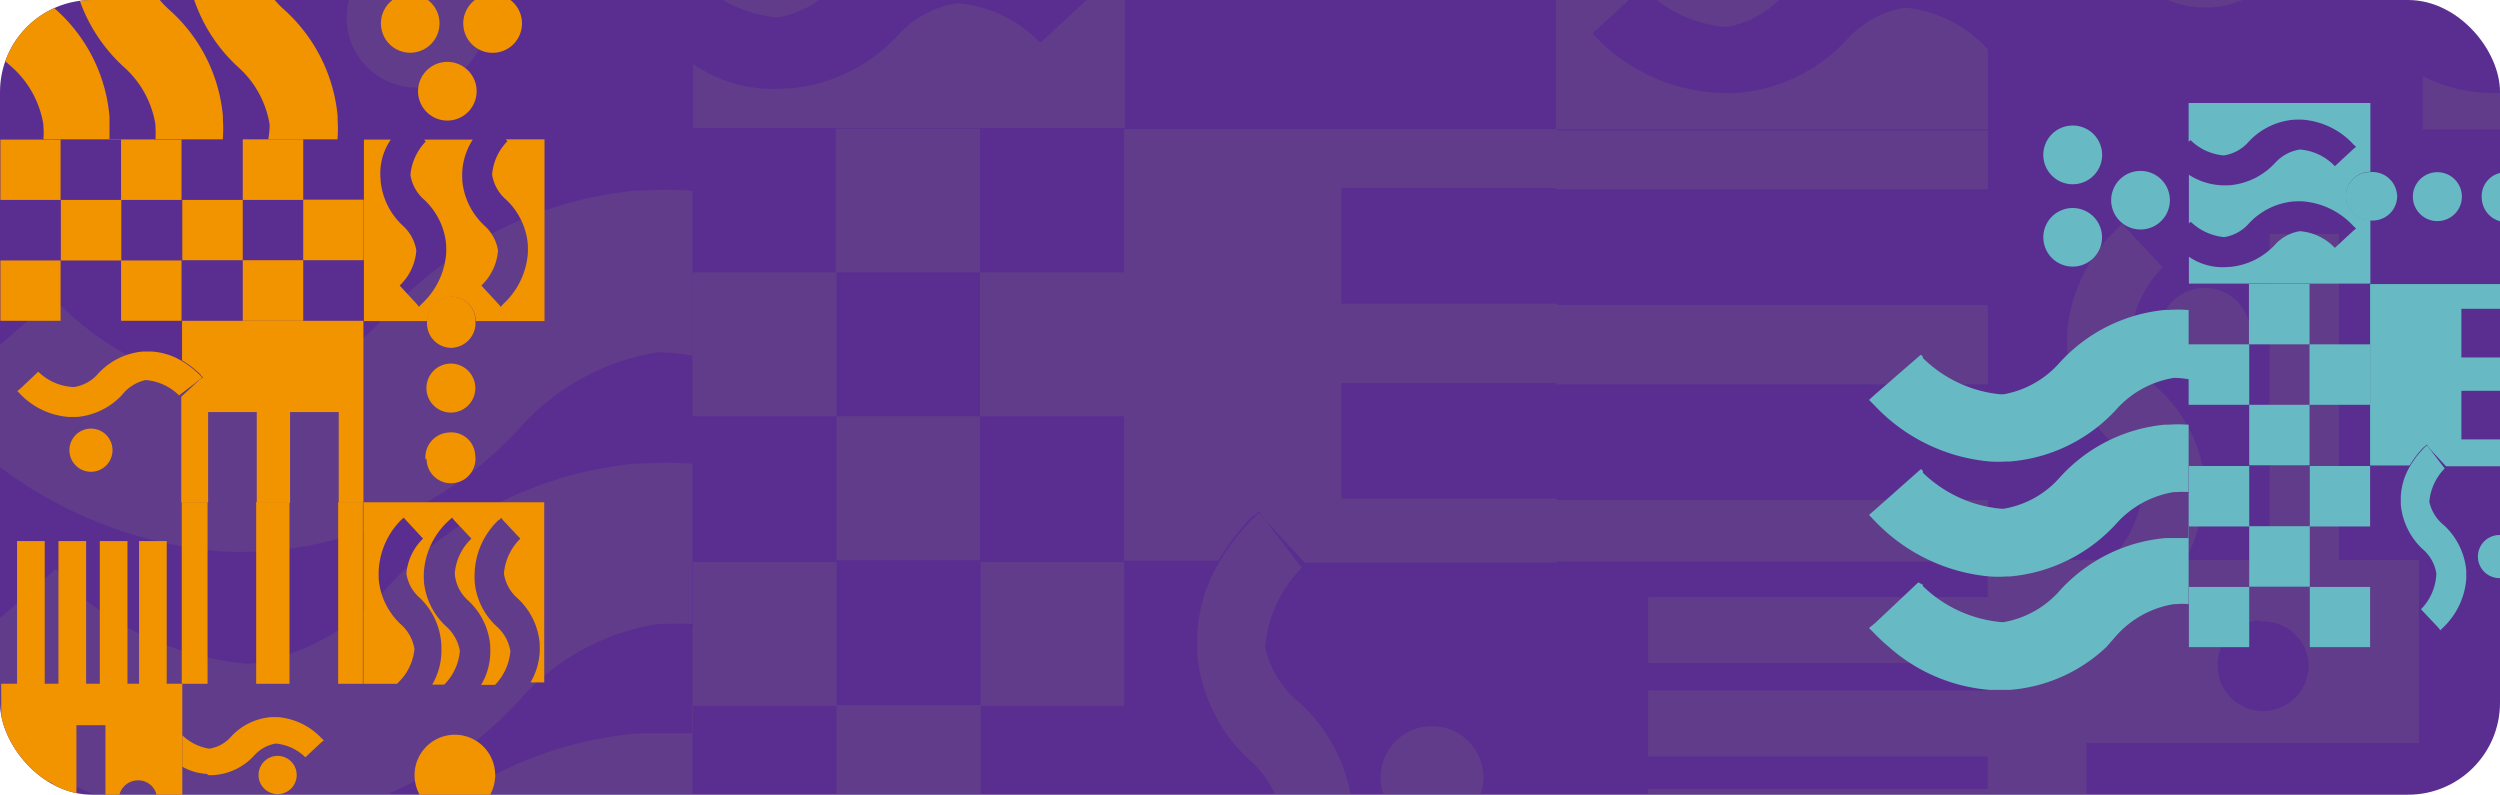 <svg width="1359" height="432" fill="none" xmlns="http://www.w3.org/2000/svg"><g clip-path="url(#clip0)"><rect width="1359" height="432" rx="50" fill="#5A2E91"/><g opacity=".3" clip-path="url(#clip1)" fill="#715F7A"><path d="M1314.58 304.466v99.392h.35v-99.392h-.35zm-468.752-32.652v33.015h.351v-33.015h-.351zm0-105.996v43.093h.351v-43.093h-.351zm-469.091 217.87v-43.093h-.35v58.037h.35v-14.944z"/><path d="M845.828 304.825v.348H1080.2v-.695h.35V271.81H845.828v33.015zm0-139.007v43.093h234.722v-43.093H845.828zm0-94.894v31.972h234.722V70.924H845.828z"/><path d="M681.101 280.468c1.741 0 2.786-2.78 3.134-2.78l3.134 4.518 21.941 23.632h136.864v-34.753H729.16v-62.902h117.362v-43.094H729.16v-62.902h117.362V70.214h-235.42v234.581h51.193a120.982 120.982 0 0118.806-24.327z"/><path d="M1079.86 26.101a69.728 69.728 0 00-44.23-21.894 53.99 53.99 0 00-31.69 17.376 90.636 90.636 0 01-58.511 28.845h-1.741a91.402 91.402 0 01-9.751 0 99.346 99.346 0 01-65.472-29.192l-2.786-3.128 3.482-3.128 23.682-21.894a71.45 71.45 0 0045.273 21.547 51.915 51.915 0 0031.691-17.724 90.634 90.634 0 0160.253-27.455h1.74a94.8 94.8 0 0110.79 0 87.552 87.552 0 0139.01 11.816v-15.639a69.723 69.723 0 00-43.53-20.156 54.724 54.724 0 00-31.7 17.724 90.6 90.6 0 01-58.503 28.845h-1.741a91.429 91.429 0 01-9.751 0 99.327 99.327 0 01-67.91-33.363l-2.786-3.128 3.482-2.78 23.682-22.242a69.71 69.71 0 0045.273 21.547A51.929 51.929 0 00972.941-65.3a89.218 89.218 0 0158.509-28.497h1.74c3.25-.167 6.5-.167 9.75 0a83.39 83.39 0 0139.01 11.816v-18.071a71.47 71.47 0 00-43.54-19.809 54.016 54.016 0 00-31.69 17.376 88.864 88.864 0 01-58.505 28.845h-1.741a91.402 91.402 0 01-9.751 0 99.34 99.34 0 01-68.258-31.278c0-1.737-2.438-2.78-2.786-2.78l3.482-2.78 23.682-22.242a71.453 71.453 0 0045.273 21.199 52.96 52.96 0 0031.691-17.376 89.577 89.577 0 0158.503-28.845h1.75c3.24-.167 6.5-.167 9.75 0a87.547 87.547 0 0139 11.816v-17.724H845.828V70.237h234.722v-43.44l-.69-.696zm276.16-137.621a54.691 54.691 0 0032.04-17.376 88.876 88.876 0 0158.51-28.845 88.58 88.58 0 019.75 0 100.04 100.04 0 0163.38 30.93l3.13 3.128-3.48 3.128-22.29 20.504a69.687 69.687 0 00-43.18-19.809 52.952 52.952 0 00-31.69 17.376 89.59 89.59 0 01-58.86 28.845 85.19 85.19 0 01-9.4 0 83.391 83.391 0 01-34.83-9.036v17.377a67.637 67.637 0 0036.92 17.376 53.689 53.689 0 0032.04-17.724 88.514 88.514 0 0158.51-28.497c3.24-.18 6.5-.18 9.75 0a98.271 98.271 0 0164.77 28.845l3.14 2.78-3.49 2.78-23.68 22.242a69.709 69.709 0 00-43.18-20.157 53.635 53.635 0 00-31.69 17.724 91.334 91.334 0 01-58.86 28.845 84.75 84.75 0 01-9.4 0 83.052 83.052 0 01-34.83-8.688v17.724a65.566 65.566 0 0036.92 16.68 53.688 53.688 0 0032.04-17.723 89.912 89.912 0 0158.16-27.455c3.25-.18 6.5-.18 9.75 0a98.277 98.277 0 0163.38 30.93l3.14 2.78-3.49 2.78-23.68 22.242a69.693 69.693 0 00-43.53-23.979 52.955 52.955 0 00-31.69 17.377 91.311 91.311 0 01-58.86 28.844 85.19 85.19 0 01-9.4 0 83.391 83.391 0 01-34.83-9.035v28.844h42.49V55.99h36.92v14.248h18.45V55.99h36.92v14.248h18.46V55.99h36.91v14.248H1550v-234.233h-234.73v34.752a65.549 65.549 0 0040.75 17.724zm-977.196-4.498a69.717 69.717 0 0043.184 19.81 53.658 53.658 0 0032.04-17.725 89.917 89.917 0 0158.507-28.497h1.741c3.248-.18 6.503-.18 9.751 0a99.328 99.328 0 0165.82 32.32l3.135 2.78-3.483 2.78-24.03 22.242a69.713 69.713 0 00-45.273-21.547 54.71 54.71 0 00-32.039 17.377 90.619 90.619 0 01-58.507 28.845h-1.741a88.32 88.32 0 01-9.752 0 85.094 85.094 0 01-41.442-13.554v62.902l2.438-2.085a72.156 72.156 0 0043.183 19.81 53.66 53.66 0 0032.04-17.725 89.921 89.921 0 0158.507-28.497h1.741c3.248-.18 6.503-.18 9.751 0a99.327 99.327 0 0165.472 32.32l3.135 2.78-3.483 2.78-24.03 22.242a69.709 69.709 0 00-45.273-21.546 54.708 54.708 0 00-32.039 17.376 90.618 90.618 0 01-58.507 28.845h-1.741a76.737 76.737 0 01-51.194-13.206V69.56h234.724v-82.016a31.378 31.378 0 01-22.163-9.16 31.244 31.244 0 01-9.18-22.117 31.245 31.245 0 019.18-22.117 31.378 31.378 0 0122.163-9.16v-89.663H376.387v50.739l2.437-2.085zm-67.568 39.943a38.008 38.008 0 00-20.549 7.986 37.883 37.883 0 00-12.633 18.037 37.809 37.809 0 00-.453 22.002A37.872 37.872 0 00289.5-9.51a38.028 38.028 0 0041.91 4.949 37.925 37.925 0 0015.888-15.261 37.814 37.814 0 004.704-21.5A37.852 37.852 0 00338.826-67.1a38.01 38.01 0 00-27.57-8.974zm-87.407 47.976a38.007 38.007 0 00-20.659 7.827 37.879 37.879 0 00-12.79 17.98 37.812 37.812 0 00-.589 22.043 37.87 37.87 0 0011.813 18.636 37.996 37.996 0 0020.211 8.913 38.03 38.03 0 0021.761-3.829 37.927 37.927 0 0015.937-15.274 37.812 37.812 0 004.713-21.543 37.85 37.85 0 00-13.051-25.65 38.013 38.013 0 00-27.346-9.103zm974.771 299.916c.17-2.894.17-5.795 0-8.688a77.793 77.793 0 00-25.08-51.434 48.294 48.294 0 01-15.67-28.15 63.23 63.23 0 0117.76-38.228l-19.5-20.852-2.44-3.128-2.44 2.781a87.862 87.862 0 00-27.51 55.952v10.078a78.835 78.835 0 0025.42 51.434 46.509 46.509 0 0115.33 28.15 64.329 64.329 0 01-17.41 34.752h40.74a73.049 73.049 0 009.4-32.667m36.57-144.572v177.239h37.61V127.245h-37.61z"/><path d="M1200.36 205.799a24.79 24.79 0 0013.39-5.135 24.687 24.687 0 008.27-11.685 24.563 24.563 0 00.39-14.306 24.66 24.66 0 00-7.64-12.113 24.712 24.712 0 00-13.08-5.847 24.76 24.76 0 00-14.14 2.387 24.683 24.683 0 00-10.44 9.817 24.64 24.64 0 00-3.22 13.945 24.472 24.472 0 002.54 9.321 24.651 24.651 0 005.92 7.637 24.769 24.769 0 0018.01 5.979zM650.805 351.766v3.475a89.585 89.585 0 0028.557 58.037 51.058 51.058 0 0117.412 31.625 69.435 69.435 0 01-19.85 45.874l22.288 23.632 2.786 3.475 2.786-2.78a97.232 97.232 0 0030.647-63.25v-11.469a90.636 90.636 0 00-28.557-58.037 53.506 53.506 0 01-19.154-30.582 69.444 69.444 0 0119.85-43.094l-20.199-26.412-2.786-3.475-3.134 2.78a120.99 120.99 0 00-18.806 24.327 85.365 85.365 0 00-11.84 38.923v6.951zm129.56 98.663a27.948 27.948 0 0019.139-9.495 27.828 27.828 0 00-2.708-39.318 27.963 27.963 0 00-30.778-3.944 27.916 27.916 0 00-8.623 6.647 27.819 27.819 0 002.709 39.318 27.953 27.953 0 0020.261 6.792zM376.379 304.458v-52.477h-2.438c-7.536-.52-15.1-.52-22.636 0h-5.224c-52.188 4.793-100.665 28.981-135.82 67.768a123.694 123.694 0 01-73.133 41.008h-3.135a167.66 167.66 0 01-101.342-46.568v-1.738c0-1.738-2.438-2.78-2.786-2.78L-28.99 361.8l-8.01 6.95 6.965 7.298c39.098 41.356 91.972 67.058 148.705 72.286 7.536.526 15.1.526 22.637 0h4.179c52.502-4.738 101.325-28.913 136.864-67.768a126.843 126.843 0 0174.875-41.356h2.786a124.86 124.86 0 0116.368 0v-34.752h125.72-125.72z"/><path d="M376.379 103.6a5.925 5.925 0 01-2.438 0c-7.536-.52-15.1-.52-22.636 0h-5.224c-52.082 4.898-100.485 28.925-135.82 67.42a126.125 126.125 0 01-73.133 41.703H132.6a165.91 165.91 0 01-99.949-46.916v-1.737s-2.438-2.433-2.786-2.433l-58.855 51.086-8.01 7.299 6.965 6.95c38.946 41.616 91.88 67.47 148.705 72.633 7.537.524 15.1.524 22.637 0 1.388.171 2.791.171 4.179 0 52.41-4.264 101.281-28.09 136.864-66.725a126.838 126.838 0 0174.875-41.356h2.786c5.489.217 10.957.797 16.368 1.738V103.6zm818.741-203.661a52.277 52.277 0 00-28.32 10.738 52.037 52.037 0 00-17.59 24.622 51.977 51.977 0 00-.93 30.222 52.03 52.03 0 0016.03 25.655 52.311 52.311 0 0027.61 12.456 52.35 52.35 0 0029.9-4.934 52.259 52.259 0 0022.12-20.664 52.033 52.033 0 006.9-29.44 51.87 51.87 0 00-5.28-19.705 52.056 52.056 0 00-12.45-16.175 52.291 52.291 0 00-17.72-10.169 52.338 52.338 0 00-20.27-2.606zm119.45 638.087v-96.613h-180.4V403.88h180.75v-99.393h-234.38v234.234h2.79l231.24-.695zm-86.02-76.109c4.88-.33 9.74.787 13.98 3.212a24.686 24.686 0 019.83 10.413 24.662 24.662 0 012.4 14.11 24.699 24.699 0 01-5.86 13.062 24.775 24.775 0 01-26.48 7.234 24.757 24.757 0 01-11.71-8.261c-3-3.848-4.79-8.496-5.14-13.358-.29-3.251.09-6.527 1.1-9.631a24.22 24.22 0 014.78-8.439 24.285 24.285 0 017.7-5.906 24.422 24.422 0 019.4-2.436zm0-124.067c3.25-.237 6.51.17 9.6 1.196a24.675 24.675 0 018.41 4.783 24.822 24.822 0 015.93 7.637 24.64 24.64 0 012.53 9.321c.2 6.409-2.07 12.65-6.35 17.436a25.102 25.102 0 01-16.64 8.281 24.768 24.768 0 01-18.01-5.979 24.651 24.651 0 01-8.45-16.958c-.29-3.252.09-6.527 1.1-9.632a24.238 24.238 0 014.78-8.439 24.3 24.3 0 017.7-5.906 24.439 24.439 0 019.4-2.435"/><path d="M895.977 464.68H1081.6v-35.796H895.977v35.796zm0-53.493H1081.6v-35.796H895.977v35.796zm0-50.777H1081.6v-35.795H895.977v35.795zm-519.25 38.247h-29.601c-52.509 4.447-101.395 28.529-136.865 67.42a125.776 125.776 0 01-73.133 41.356h-2.786a167.663 167.663 0 01-101.69-46.569v-1.737l-5.921-3.128-55.721 52.477-8.01 6.603 6.965 6.95a208.659 208.659 0 0017.065 15.986c36.37 32.983 82.657 53.023 131.64 56.995 7.537.526 15.1.526 22.637 0h4.179c46.724-3.698 90.749-23.332 124.675-55.604l12.189-13.902a126.837 126.837 0 0174.875-41.355h2.786a84.448 84.448 0 0116.368 0v-85.492h.348zm78.011-172.366v78.193h78.009v-78.193h-78.009zm.006-.01v-78.194h-78.357v78.194h78.357zm77.998-78.194v78.194H611.1v-78.194h-78.358z"/><path d="M454.383 69.896v78.194h78.357V69.896h-78.357zm.355 313.469v78.194h78.358v-78.194h-78.358zm-.006.322v-78.193h-78.009v78.194l78.009-.001zm156.375 0v-78.193h-78.009v78.194l78.009-.001z"/></g><g clip-path="url(#clip2)" fill="#67BAC3"><path d="M1189.89 286.188v-18.112h-.15v24.393h.15v-6.281zm127.92-43.383c.73 0 1.17-1.168 1.32-1.168l1.32 1.899 9.22 9.932h57.52v-14.606h-49.18v-26.438h49.33v-18.111h-49.33v-26.438h49.33v-13.437h-98.95v98.592h21.52a50.86 50.86 0 017.9-10.225zM1190.77 76.166a29.292 29.292 0 0018.15 8.325 22.545 22.545 0 0013.46-7.449 37.795 37.795 0 0124.59-11.977h.73c1.37-.075 2.74-.075 4.1 0a41.777 41.777 0 0127.67 13.584l1.31 1.168-1.46 1.169-10.1 9.348c-5-5.272-11.78-8.5-19.03-9.056a22.993 22.993 0 00-13.46 7.303 38.107 38.107 0 01-24.59 12.123h-.74a35.745 35.745 0 01-21.51-5.696v26.437l1.02-.876a30.341 30.341 0 0018.15 8.325c5.23-.829 10-3.466 13.47-7.449a37.796 37.796 0 0124.59-11.977h.73c1.37-.075 2.73-.075 4.1 0a41.756 41.756 0 0127.52 13.584l1.31 1.168-1.46 1.169-10.1 9.348c-5-5.272-11.78-8.5-19.03-9.056a22.995 22.995 0 00-13.46 7.303 38.104 38.104 0 01-24.59 12.123h-.74a32.235 32.235 0 01-21.51-5.55v14.606h98.65v-34.471c-3.49 0-6.84-1.385-9.31-3.85a13.135 13.135 0 01-3.86-9.295c0-3.487 1.39-6.83 3.86-9.296a13.182 13.182 0 019.31-3.85V55.717h-98.8v21.325l1.03-.876zm-28.4 16.788a15.947 15.947 0 00-13.95 10.937 15.922 15.922 0 00-.19 9.247 15.896 15.896 0 005 7.793 15.96 15.96 0 008.49 3.708c3.13.37 6.31-.197 9.12-1.628a15.958 15.958 0 006.68-6.415 15.823 15.823 0 001.97-9.036c-.33-4.2-2.32-8.096-5.53-10.834a15.983 15.983 0 00-11.59-3.772zm-36.74 20.164a15.943 15.943 0 00-8.68 3.289 16.01 16.01 0 00-5.38 7.557c-1 2.995-1.08 6.22-.24 9.264a15.885 15.885 0 004.96 7.833 15.978 15.978 0 0024.34-4.283 15.888 15.888 0 001.98-9.054 15.945 15.945 0 00-5.48-10.78 15.986 15.986 0 00-11.5-3.826zm0-44.838a16.007 16.007 0 00-10.96 5.438 15.96 15.96 0 00-3.1 5.403 15.788 15.788 0 00-.79 6.176c.14 2.09.7 4.133 1.63 6.01a15.955 15.955 0 003.82 4.927 15.958 15.958 0 005.41 3.096 16.017 16.017 0 0017.15-4.645 15.92 15.92 0 003.89-11.579 15.964 15.964 0 00-5.44-10.937 16.035 16.035 0 00-11.61-3.888z"/><path d="M1305.08 272.771v1.461a37.65 37.65 0 0012 24.392 21.463 21.463 0 017.32 13.292 29.181 29.181 0 01-8.34 19.28l9.36 9.932 1.17 1.461 1.18-1.169a40.884 40.884 0 0012.88-26.583v-4.82a38.124 38.124 0 00-12.01-24.392 22.54 22.54 0 01-8.05-12.854 29.174 29.174 0 018.35-18.112l-8.49-11.1-1.17-1.461-1.32 1.168a50.908 50.908 0 00-7.91 10.225 35.844 35.844 0 00-4.97 16.359v2.921zm54.45 41.467c3.11-.213 6-1.648 8.04-3.99a11.648 11.648 0 002.86-8.498 11.71 11.71 0 00-3.99-8.028 11.764 11.764 0 00-12.94-1.657 11.69 11.69 0 00-3.62 2.794 11.574 11.574 0 00-2.28 3.965 11.619 11.619 0 00-.58 4.532c.1 1.535.51 3.034 1.2 4.411a11.637 11.637 0 002.79 3.617 11.87 11.87 0 003.98 2.272c1.46.49 3 .688 4.54.582zm-169.79-61.35v-22.056h-1.03a69.226 69.226 0 00-9.51 0h-2.19a87.902 87.902 0 00-57.09 28.483 51.985 51.985 0 01-30.74 17.235h-1.31a70.47 70.47 0 01-42.6-19.572v-.731c0-.73-1.02-1.168-1.17-1.168l-24.73 21.909-3.37 2.921 2.93 3.068a98.425 98.425 0 0062.5 30.381c3.16.221 6.34.221 9.51 0h1.76a88.785 88.785 0 0057.52-28.482 53.307 53.307 0 0131.47-17.382h1.17c2.29-.151 4.59-.151 6.88 0v-14.606h52.84-52.84z"/><path d="M1189.74 168.469c-.34.071-.69.071-1.03 0a69.226 69.226 0 00-9.51 0h-2.19a88.781 88.781 0 00-57.09 28.337 53.012 53.012 0 01-30.74 17.527h-1.9a69.76 69.76 0 01-42.01-19.718v-.731s-1.02-1.022-1.17-1.022l-24.73 21.471-3.37 3.067 2.93 2.922a97.698 97.698 0 0062.5 30.527c3.16.22 6.34.22 9.51 0 .58.071 1.17.071 1.76 0a87.918 87.918 0 0057.52-28.044 53.307 53.307 0 0131.47-17.382h1.17c2.31.091 4.6.335 6.88.731v-37.685zm173.59-48.348a13.32 13.32 0 009.79-4.212 13.165 13.165 0 002.83-4.646c.61-1.726.86-3.56.73-5.386a13.299 13.299 0 00-1.49-5.228 13.17 13.17 0 00-3.47-4.194 13.294 13.294 0 00-4.85-2.459 13.37 13.37 0 00-5.44-.313c-1.79.087-3.55.542-5.16 1.338a13.069 13.069 0 00-4.19 3.285 13.093 13.093 0 00-2.52 4.684c-.5 1.718-.65 3.522-.43 5.299.13 1.78.61 3.517 1.42 5.108a13.503 13.503 0 003.29 4.163 13.502 13.502 0 009.93 3.145m-37.47-.582c2.6-.263 5.06-1.282 7.09-2.931a13.326 13.326 0 004.29-6.343c.77-2.488.8-5.149.07-7.652a13.226 13.226 0 00-4.16-6.426 13.355 13.355 0 00-14.59-1.76 13.368 13.368 0 00-5.58 5.247 13.296 13.296 0 00-1.75 7.45c.1 1.787.57 3.533 1.38 5.134.8 1.602 1.92 3.025 3.28 4.184a13.354 13.354 0 009.97 3.097zm-23.27-14.153c-.13-1.78-.61-3.517-1.42-5.108a13.499 13.499 0 00-3.29-4.163 13.417 13.417 0 00-4.65-2.569c-1.7-.54-3.5-.736-5.28-.576-3.49 0-6.84 1.385-9.31 3.85a13.135 13.135 0 00-3.86 9.296c0 3.486 1.39 6.83 3.86 9.295a13.183 13.183 0 009.31 3.85c.78.078 1.57.078 2.34 0a13.362 13.362 0 009.25-4.708c1.14-1.362 2-2.94 2.53-4.64.52-1.7.7-3.488.52-5.258m-113.14 187.24h-12.45a87.907 87.907 0 00-57.52 28.336 52.856 52.856 0 01-30.74 17.381h-1.17a70.482 70.482 0 01-42.74-19.572v-.73l-2.48-1.315-23.42 22.056-3.37 2.775 2.93 2.921a86.277 86.277 0 007.17 6.719 93.634 93.634 0 0055.33 23.954c3.16.221 6.34.221 9.51 0h1.76a85.875 85.875 0 0052.4-23.37l5.12-5.842a53.307 53.307 0 0131.47-17.382h1.17a35.62 35.62 0 016.88 0v-35.931h.15zm32.78-72.444v32.864h32.79v-32.864h-32.79zm.01-.004v-32.864h-32.94v32.864h32.94zm32.78-32.864v32.864h32.93v-32.864h-32.93z"/><path d="M1222.52 154.304v32.864h32.94v-32.864h-32.94zm.15 131.748v32.864h32.93v-32.864h-32.93zm0 .135v-32.863h-32.79v32.864l32.79-.001zm65.72 0v-32.863h-32.78v32.864l32.78-.001zm-65.72 32.87h-32.79v32.718h32.79v-32.718zm32.94 0v32.718h32.78v-32.718h-32.78z"/></g><g clip-path="url(#clip3)" fill="#F29400"><path d="M112.829 273.044H98.953v.147h13.876v-.147zm44.548 0h-18.111v.147h18.111v-.147zM65.812 75.89h18.112v-.148H59.53v.147h6.28z"/><path d="M98.955 273.044h-.146v98.506h.292v.146h13.73v-98.652H98.955zm58.422 0h-18.111v98.652h18.111v-98.652zm39.885 0h-13.438v98.652h13.438v-98.652z"/><path d="M109.194 203.811c0 .731 1.168 1.171 1.168 1.317l-1.899 1.317-9.932 9.221v57.523h14.606v-49.18h26.438v49.327h18.111v-49.327h26.438v49.327h13.438v-98.945H98.969v21.516a50.815 50.815 0 0110.225 7.904z"/><path d="M216.101 371.403a29.299 29.299 0 009.202-18.588 22.702 22.702 0 00-7.303-13.32 38.086 38.086 0 01-12.124-24.59v-.732a38.369 38.369 0 010-4.098 41.756 41.756 0 0112.27-27.517l1.314-1.171 1.315 1.464 9.202 9.953a30.026 30.026 0 00-9.056 19.028 21.815 21.815 0 007.449 13.319 38.092 38.092 0 0111.539 25.322v.732a39.924 39.924 0 010 4.537 36.8 36.8 0 01-4.966 16.393h6.573a29.3 29.3 0 008.471-18.296 22.989 22.989 0 00-7.449-13.319 38.08 38.08 0 01-12.123-24.59v-.732a38.369 38.369 0 010-4.098 41.745 41.745 0 0114.022-28.542l1.314-1.171 1.169 1.464 9.348 9.953a29.297 29.297 0 00-9.056 19.028 21.824 21.824 0 007.303 14.636 37.5 37.5 0 0111.977 24.59v.732c.07 1.365.07 2.733 0 4.098a35.035 35.035 0 01-4.966 16.394h7.595a30.037 30.037 0 008.326-18.296 22.699 22.699 0 00-7.303-13.32 37.35 37.35 0 01-12.123-24.59v-.732a38.369 38.369 0 010-4.098 41.75 41.75 0 0113.145-28.688c.731 0 1.169-1.025 1.169-1.171l1.168 1.464 9.348 9.953a30.033 30.033 0 00-8.91 19.028 22.257 22.257 0 007.304 13.319 37.647 37.647 0 0112.123 24.59v.732c.07 1.365.07 2.733 0 4.098a36.8 36.8 0 01-4.966 16.393h7.449v-97.92h-98.3v98.652h18.258l.292-.293zm59.732-294.636a29.295 29.295 0 00-8.325 18.15 22.543 22.543 0 007.449 13.465 37.798 37.798 0 0111.977 24.59v.732a37.347 37.347 0 010 4.098 41.75 41.75 0 01-13.584 27.664l-1.168 1.317-1.169-1.463-9.348-10.1a29.297 29.297 0 009.056-19.028 22.996 22.996 0 00-7.303-13.466 38.078 38.078 0 01-12.123-24.59v-.731a35.766 35.766 0 015.696-21.516h-26.437l.876 1.024a30.324 30.324 0 00-8.325 18.15 22.559 22.559 0 007.449 13.466 37.794 37.794 0 0111.977 24.59v.731a37.365 37.365 0 010 4.099 41.75 41.75 0 01-13.584 27.517l-1.168 1.317-1.169-1.463-9.348-10.1a29.297 29.297 0 009.056-19.028 22.996 22.996 0 00-7.303-13.466 38.078 38.078 0 01-12.123-24.59v-.731a32.251 32.251 0 015.55-21.516h-14.606v98.652h34.471c0-3.494 1.385-6.845 3.85-9.315a13.133 13.133 0 019.295-3.858c3.487 0 6.83 1.388 9.296 3.858a13.187 13.187 0 013.85 9.315h37.684V75.742h-21.325l.876 1.025zM259.045 48.37a15.97 15.97 0 00-3.356-8.637 15.924 15.924 0 00-7.581-5.31 15.89 15.89 0 00-9.247-.19 15.915 15.915 0 00-7.793 4.992 15.978 15.978 0 00-2.08 17.615 15.94 15.94 0 006.415 6.677 15.893 15.893 0 0019.87-3.56 15.974 15.974 0 003.772-11.588zM238.88 11.632a15.97 15.97 0 00-3.29-8.682 15.92 15.92 0 00-7.557-5.376 15.888 15.888 0 00-9.264-.248 15.917 15.917 0 00-7.833 4.965 15.979 15.979 0 00-2.136 17.64 15.936 15.936 0 006.419 6.699 15.892 15.892 0 009.054 1.98 15.91 15.91 0 0010.781-5.485 15.981 15.981 0 003.826-11.493zm44.835.001a16.02 16.02 0 00-1.631-6.021 15.975 15.975 0 00-9.209-8.04 15.927 15.927 0 00-12.185.84 15.992 15.992 0 00-8.816 15.417 16.001 16.001 0 005.437 10.96 15.937 15.937 0 0022.516-1.553 16.012 16.012 0 003.888-11.603zM112.828 421.317a30.46 30.46 0 003.651 0 32.69 32.69 0 0021.617-10.539 20.292 20.292 0 0111.831-6.586 26.557 26.557 0 0116.067 7.465l8.764-8.197 1.315-1.025-1.169-1.024a36.919 36.919 0 00-23.516-11.563h-4.236a33.128 33.128 0 00-21.617 10.685 19.564 19.564 0 01-11.831 6.44 27.001 27.001 0 01-14.606-7.319v17.125a30.758 30.758 0 0013.73 3.952"/><path d="M140.574 422.05a10.38 10.38 0 007.07 9.105 10.351 10.351 0 0011.103-3.047 10.398 10.398 0 002.458-5.501 10.428 10.428 0 00-1.003-5.943 10.385 10.385 0 00-4.126-4.385 10.359 10.359 0 00-14.999 5.735 10.424 10.424 0 00-.503 4.036zM79.228 191.077h-1.46a37.659 37.659 0 00-24.393 12.002 21.457 21.457 0 01-13.292 7.319 29.183 29.183 0 01-19.28-8.343l-9.932 9.367-1.46 1.171 1.168 1.171a40.868 40.868 0 0026.583 12.881h4.82a38.094 38.094 0 0024.392-12.003 22.494 22.494 0 0112.854-8.05 29.186 29.186 0 0118.112 8.343l11.1-8.489 1.461-1.171-1.168-1.317a50.811 50.811 0 00-10.225-7.904 35.876 35.876 0 00-16.359-4.977h-2.921zM37.762 245.53c.213 3.106 1.648 6 3.99 8.044a11.7 11.7 0 008.498 2.861 11.706 11.706 0 008.028-3.999 11.753 11.753 0 00-1.137-16.56 11.68 11.68 0 00-12.908-1.661 11.742 11.742 0 00-6.471 11.315zm61.35-169.79h22.056v-1.025a69.284 69.284 0 000-9.514v-2.196A87.891 87.891 0 0092.685 5.921 51.988 51.988 0 0175.45-24.816v-1.317a70.468 70.468 0 0119.572-42.593h.73c.731 0 1.17-1.025 1.17-1.171l-21.91-24.736L72.09-98l-3.068 2.927a98.439 98.439 0 00-30.38 62.5 68.344 68.344 0 000 9.514v1.756A88.768 88.768 0 0067.123 36.22a53.308 53.308 0 0117.382 31.469v1.17c.15 2.291.15 4.59 0 6.88h14.606v52.839-52.839z"/><path d="M183.529 75.74a2.491 2.491 0 010-1.025 69.282 69.282 0 000-9.514v-2.196a88.769 88.769 0 00-28.337-57.084 53.012 53.012 0 01-17.527-30.737v-1.903a69.735 69.735 0 0119.718-42.007h.731s1.022-1.025 1.022-1.171l-21.471-24.736L134.598-98l-2.922 2.927a97.709 97.709 0 00-30.527 62.5 68.654 68.654 0 000 9.514 7.268 7.268 0 000 1.756 87.898 87.898 0 0028.044 57.523 53.31 53.31 0 0117.382 31.469v1.17a52.072 52.072 0 01-.731 6.88h37.685zm85.597 344.109a21.977 21.977 0 00-4.513-11.905 21.906 21.906 0 00-10.348-7.392 21.866 21.866 0 00-12.702-.392 21.904 21.904 0 00-10.783 6.74 21.986 21.986 0 00-3.161 24.168 21.936 21.936 0 008.685 9.297 21.873 21.873 0 0027.453-4.55 21.994 21.994 0 005.369-15.966zM.944 470.051H41.55v-75.819h15.775v75.965h41.773v-98.506H.652v1.171l.292 97.189zm31.988-36.153a10.409 10.409 0 01-1.35 5.873 10.383 10.383 0 01-4.376 4.135 10.359 10.359 0 01-11.42-1.457 10.4 10.4 0 01-3.04-11.127 10.395 10.395 0 013.471-4.922 10.353 10.353 0 015.614-2.162 10.209 10.209 0 0110.078 5.708c.602 1.235.95 2.579 1.023 3.952zm52.144 0a10.413 10.413 0 01-2.513 7.57 10.382 10.382 0 01-7.127 3.554 10.503 10.503 0 01-7.328-2.669 10.544 10.544 0 01-3.48-6.991 10.418 10.418 0 012.513-7.57 10.37 10.37 0 017.127-3.554 10.209 10.209 0 0110.077 5.708c.602 1.235.95 2.579 1.023 3.952"/><path d="M31.77 294.121v78.014h15.044v-78.014H31.77zm-22.504 0v78.014H24.31v-78.014H9.266zm44.988 0v78.014h15.044v-78.014H54.254zm21.34 0v78.014h15.044v-78.014H75.594zm156.283-44.79a13.338 13.338 0 004.211 9.793 13.292 13.292 0 0010.032 3.557 13.3 13.3 0 0011.881-9.815c.477-1.772.583-3.623.313-5.438a13.045 13.045 0 00-4.623-9.345 12.984 12.984 0 00-9.983-2.95 13.426 13.426 0 00-9.271 4.71 13.483 13.483 0 00-3.145 9.927m.584-37.468a13.34 13.34 0 002.931 7.085 13.268 13.268 0 0020.421.199 13.336 13.336 0 00-3.487-20.164 13.268 13.268 0 00-16.768 2.912 13.317 13.317 0 00-2.564 4.667 13.355 13.355 0 00-.533 5.301zm14.152-23.273a13.427 13.427 0 009.27-4.71 13.47 13.47 0 003.145-9.927c0-3.494-1.385-6.844-3.85-9.315a13.135 13.135 0 00-9.296-3.858c-3.486 0-6.83 1.388-9.295 3.858a13.189 13.189 0 00-3.85 9.315 11.75 11.75 0 000 2.342 13.327 13.327 0 004.708 9.243 13.287 13.287 0 009.898 3.052M59.519 75.885V63.443A87.889 87.889 0 0031.183 5.921a52.865 52.865 0 01-17.381-30.737v-1.17a70.468 70.468 0 0119.572-42.74h.73l1.315-2.489-22.056-23.418L10.588-98l-2.921 2.927A87.745 87.745 0 00.948-87.9a93.625 93.625 0 00-23.954 55.328 68.344 68.344 0 000 9.514v1.756a85.855 85.855 0 0023.37 52.4l5.842 5.123A53.307 53.307 0 0123.588 67.69v1.17a35.485 35.485 0 010 6.88h35.931v.146zm72.443 32.787H99.098v32.786h32.864v-32.786zm.003.003h32.864V75.742h-32.864v32.933zm32.864 32.782h-32.864v32.933h32.864v-32.933z"/><path d="M197.692 108.523h-32.864v32.933h32.864v-32.933zm-131.746.149H33.082v32.933h32.864v-32.933zm-.137-.003h32.864V75.883H65.809v32.786zm.004 65.724h32.864v-32.787H65.811v32.787zM32.94 108.669V75.883H.224v32.786H32.94zm0 32.937H.224v32.787H32.94v-32.787z"/></g></g><defs><clipPath id="clip0"><rect width="1359" height="432" rx="50" fill="#fff"/></clipPath><clipPath id="clip1"><path fill="#fff" transform="rotate(-90 279 316)" d="M0 0h759v1587H0z"/></clipPath><clipPath id="clip2"><path fill="#fff" transform="rotate(-90 695.5 -320.5)" d="M0 0h319v667H0z"/></clipPath><clipPath id="clip3"><path fill="#fff" transform="translate(-23 -98)" d="M0 0h319v667H0z"/></clipPath></defs></svg>